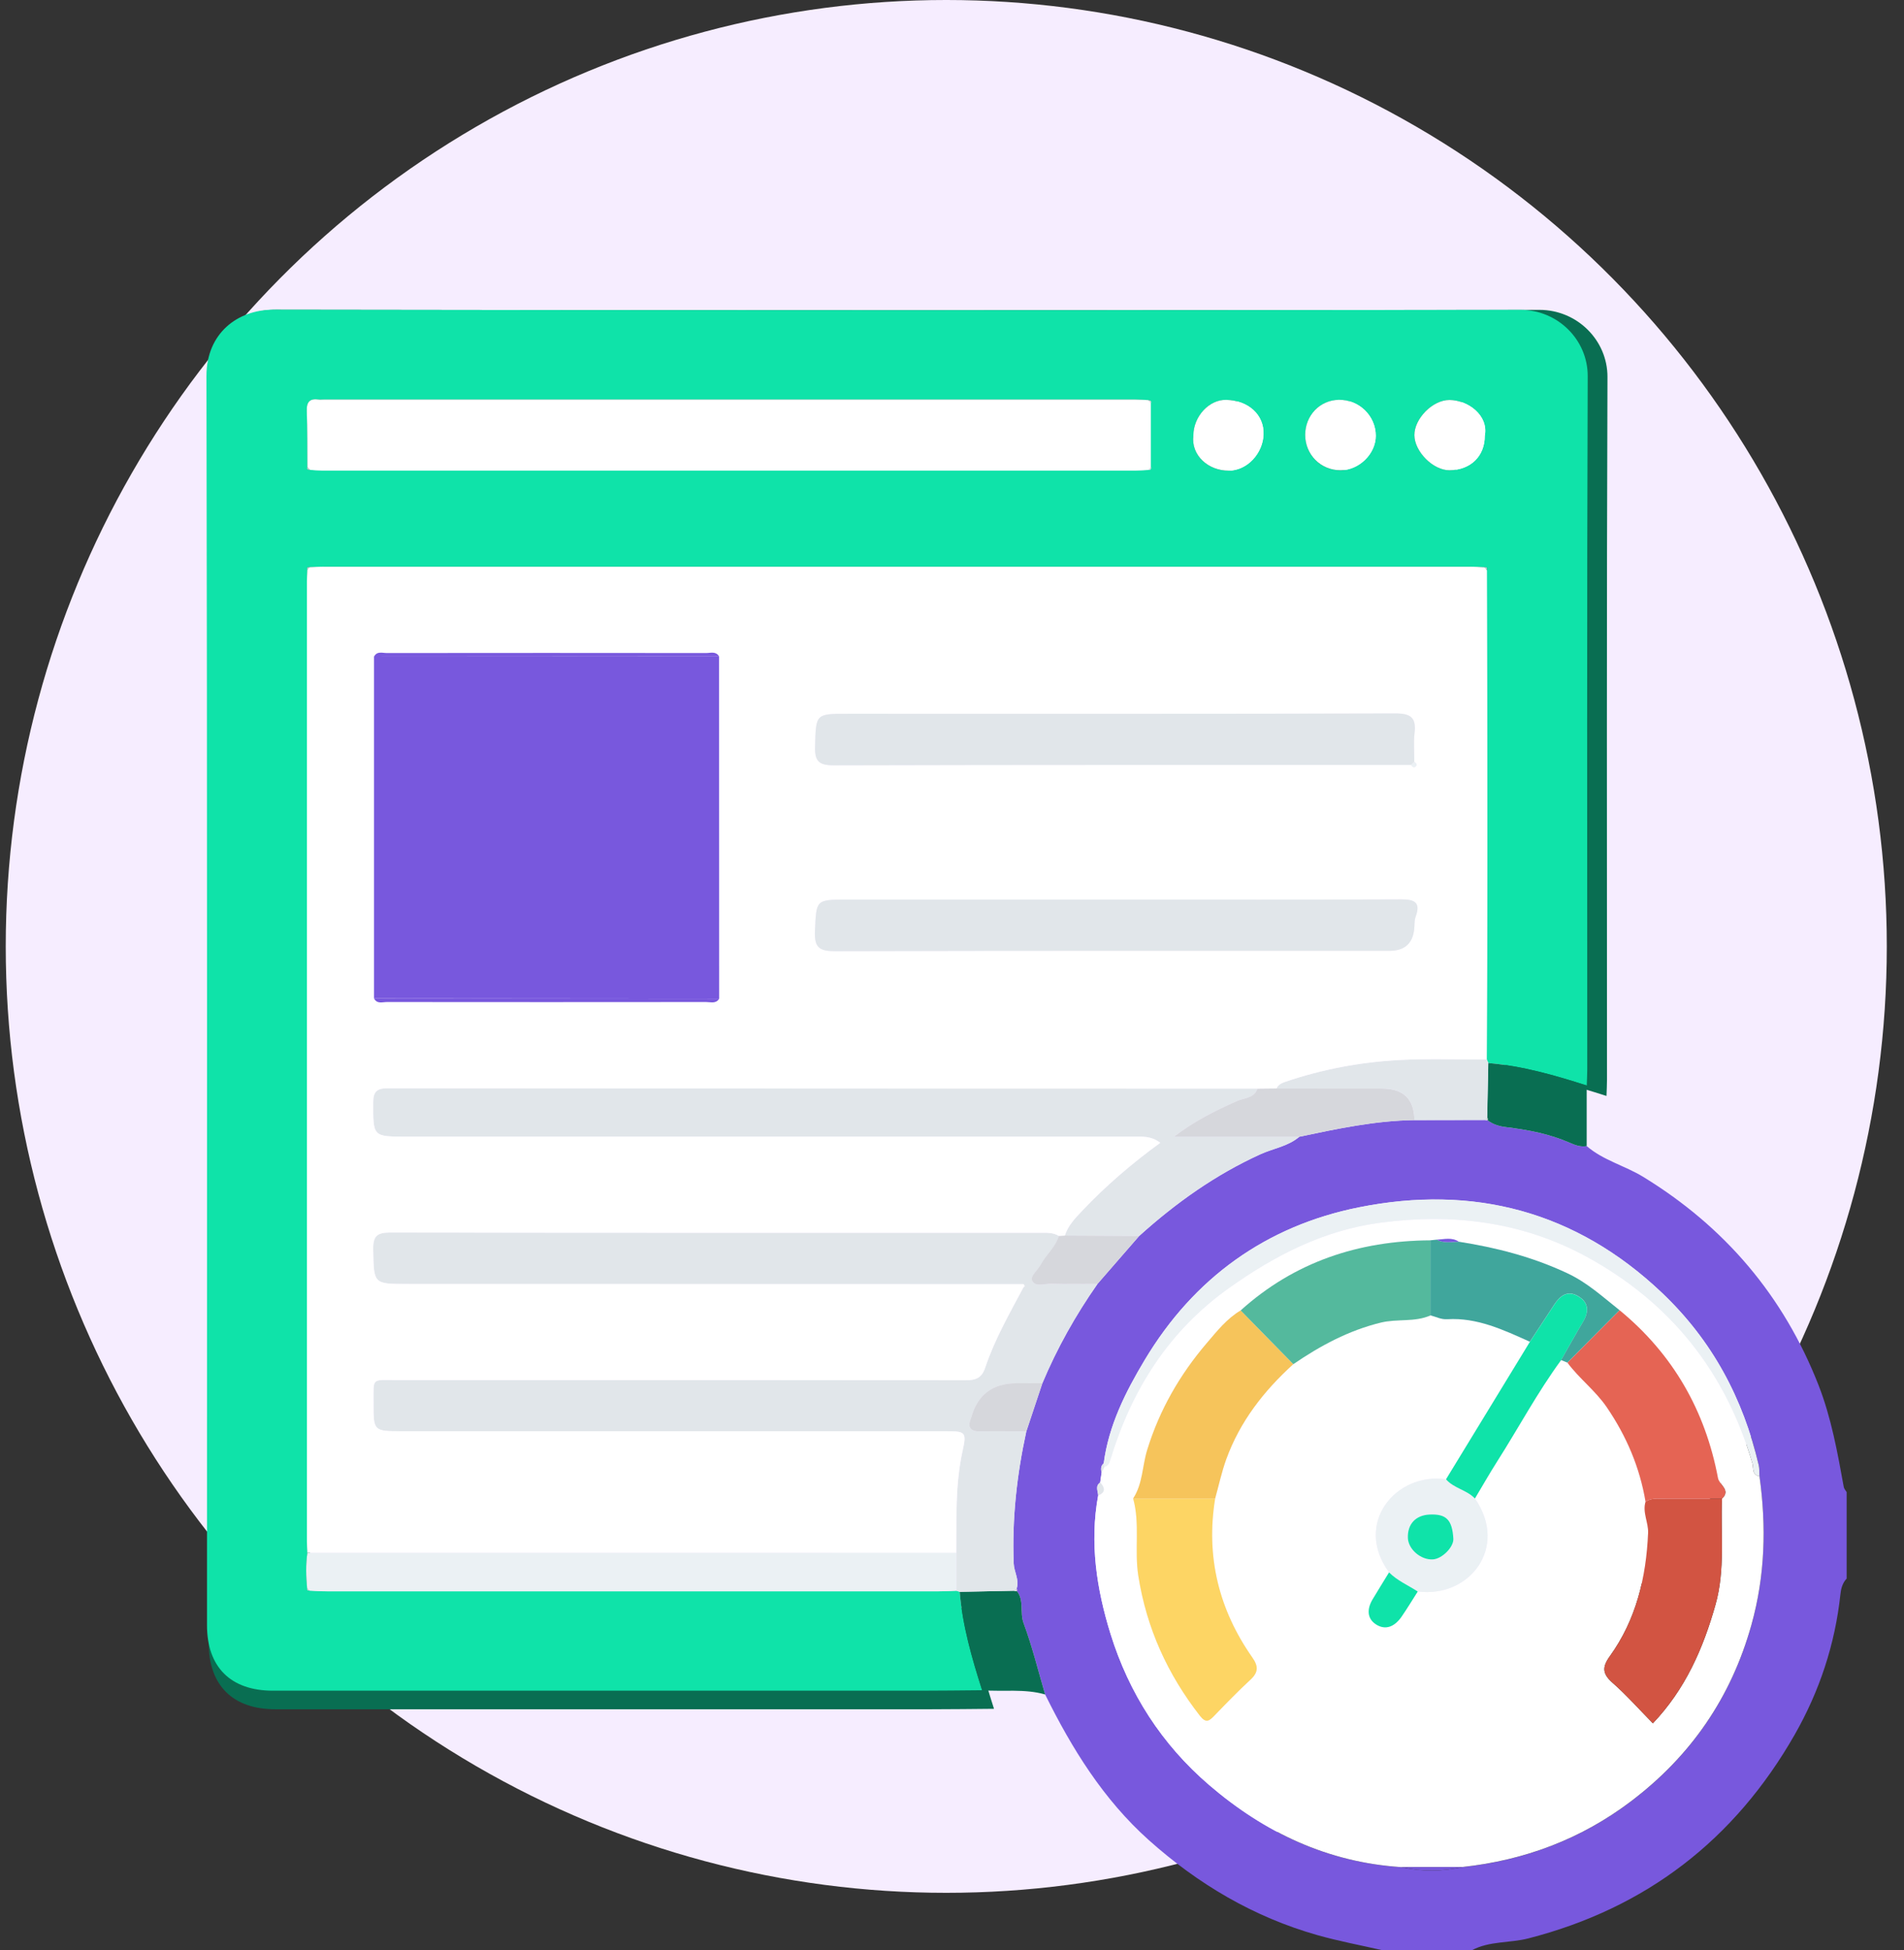 <svg width="166" height="170" viewBox="0 0 166 170" fill="none" xmlns="http://www.w3.org/2000/svg">
<rect x="0" y="0" width="166" height="170" fill="#333333" stroke="none"/>
<g clip-path="url(#clip0_1964_5967)">
<ellipse cx="82.5" cy="82.5" rx="82" ry="82.5" fill="#F6EDFF"/>
<path d="M138.34 99.908C139.783 101.154 141.654 101.607 143.247 102.579C150.372 106.934 155.509 112.967 158.552 120.753C159.666 123.611 160.204 126.618 160.748 129.621C160.777 129.782 160.912 129.921 161 130.071V137.608C160.638 137.992 160.507 138.482 160.456 138.971C159.992 143.334 158.625 147.437 156.47 151.212C151.241 160.368 143.528 166.331 133.251 168.973C131.617 169.393 129.871 169.185 128.333 170H120.514C118.625 169.568 116.718 169.214 114.858 168.688C109.301 167.109 104.456 164.245 100.163 160.408C96.192 156.857 93.455 152.428 91.121 147.711C90.507 145.632 89.992 143.517 89.239 141.489C88.895 140.561 89.312 139.523 88.658 138.701C88.672 138.617 88.665 138.536 88.643 138.456C88.881 137.696 88.409 137.027 88.38 136.286C88.23 132.394 88.651 128.569 89.48 124.78C89.948 123.38 90.412 121.977 90.879 120.578C92.162 117.52 93.777 114.644 95.68 111.929C96.893 110.537 98.103 109.141 99.316 107.749C102.505 104.87 105.969 102.404 109.9 100.617C111.026 100.105 112.304 99.934 113.283 99.093C116.597 98.395 119.908 97.687 123.316 97.643C125.362 97.643 127.408 97.635 129.455 97.632L129.575 97.657H129.699C130.182 98.019 130.722 98.184 131.332 98.26C133.236 98.494 135.118 98.849 136.89 99.627C137.361 99.835 137.825 100.003 138.347 99.912L138.34 99.908ZM96.221 127.564C95.947 127.794 95.976 128.087 96.042 128.39C96.002 128.671 95.958 128.949 95.918 129.23C95.461 129.548 95.731 129.979 95.742 130.37C94.986 134.492 95.611 138.536 96.824 142.435C98.428 147.594 101.285 152.056 105.424 155.607C110.255 159.751 115.761 162.352 122.191 162.765C123.956 163.163 125.72 163.152 127.485 162.758C132.911 162.177 137.843 160.324 142.202 157.025C147.409 153.082 150.923 147.989 152.692 141.668C153.894 137.375 154.011 133.063 153.4 128.689C153.382 128.368 153.408 128.039 153.335 127.732C151.972 121.904 149.276 116.851 144.891 112.693C137.376 105.564 128.428 103.259 118.486 105.246C110.401 106.861 104.084 111.396 99.802 118.554C98.121 121.36 96.659 124.265 96.225 127.571L96.221 127.564Z" fill="#7858DD"/>
<path d="M86.657 148.959C84.821 148.974 82.981 149 81.145 149C62.102 149 43.057 149 24.014 149C20.286 149 18.195 146.919 18.195 143.208C18.191 106.43 18.224 69.648 18.147 32.862C18.139 29.059 20.919 26.996 24.043 27C60.765 27.063 97.484 27.059 134.206 27.011C137.496 27.007 140.158 29.655 140.147 32.866C140.069 53.284 140.106 73.703 140.106 94.125C140.106 94.595 140.076 95.065 140.062 95.536C137.219 94.625 134.358 93.806 131.367 93.551C131.322 93.447 131.278 93.344 131.234 93.24C131.252 87.115 131.285 80.987 131.285 74.862C131.285 66.567 131.256 58.272 131.241 49.977C131.297 49.8 131.219 49.733 131.045 49.748C130.623 49.729 130.197 49.696 129.775 49.696C96.029 49.696 62.283 49.696 28.533 49.696C28.111 49.696 27.685 49.725 27.263 49.74C27.082 49.722 27.001 49.785 27.067 49.974C27.052 50.303 27.03 50.633 27.03 50.962C27.03 79.253 27.03 107.541 27.03 135.832C27.03 136.162 27.056 136.491 27.067 136.821C26.916 137.865 26.953 138.909 27.045 139.953C27.019 140.113 27.086 140.179 27.245 140.153C27.759 140.176 28.278 140.216 28.792 140.216C46.807 140.216 64.822 140.216 82.833 140.216C83.348 140.216 83.866 140.183 84.381 140.165C84.481 140.198 84.581 140.228 84.68 140.261C84.928 143.253 85.754 146.112 86.661 148.956L86.657 148.959ZM101.348 34.987C100.974 34.969 100.597 34.936 100.223 34.936C76.311 34.936 52.4 34.936 28.489 34.936C28.348 34.936 28.204 34.95 28.067 34.936C27.282 34.832 26.978 35.139 27.012 35.954C27.075 37.598 27.052 39.25 27.064 40.898C26.997 41.083 27.078 41.153 27.26 41.149C27.637 41.168 28.011 41.201 28.389 41.201C52.333 41.201 76.278 41.201 100.219 41.201C100.597 41.201 100.971 41.172 101.348 41.157C101.529 41.16 101.607 41.083 101.563 40.898C101.563 39.02 101.563 37.143 101.563 35.265C101.611 35.084 101.541 34.991 101.352 34.991L101.348 34.987ZM105.32 38.113C105.101 39.898 106.674 41.234 108.436 41.22C110.117 41.205 111.449 39.664 111.516 38.042C111.59 36.272 110.161 35.013 108.222 34.965C106.711 34.928 105.327 36.428 105.32 38.113ZM115.191 38.072C115.191 39.82 116.58 41.201 118.316 41.19C119.959 41.179 121.428 39.738 121.428 38.139C121.428 36.376 119.94 34.936 118.16 34.965C116.487 34.991 115.191 36.35 115.191 38.076V38.072ZM131.056 38.135C131.408 36.317 129.549 34.98 127.936 34.973C126.448 34.965 124.826 36.628 124.837 38.087C124.849 39.542 126.518 41.205 127.947 41.183C129.816 41.153 131.056 39.938 131.056 38.135Z" fill="#096E52"/>
<path d="M85.625 147.339C83.813 147.354 81.997 147.379 80.185 147.379C61.387 147.379 42.589 147.379 23.791 147.379C20.112 147.379 18.047 145.326 18.047 141.665C18.044 105.375 18.077 69.081 18 32.784C17.993 29.032 20.737 26.996 23.82 27C60.068 27.062 96.312 27.058 132.56 27.011C135.808 27.007 138.435 29.62 138.424 32.788C138.347 52.935 138.384 73.082 138.384 93.233C138.384 93.697 138.355 94.161 138.34 94.625C135.534 93.726 132.71 92.919 129.758 92.667C129.714 92.564 129.67 92.462 129.626 92.36C129.644 86.316 129.677 80.269 129.677 74.226C129.677 66.041 129.648 57.857 129.633 49.672C129.688 49.497 129.612 49.431 129.44 49.446C129.023 49.427 128.603 49.394 128.187 49.394C94.876 49.394 61.566 49.394 28.252 49.394C27.836 49.394 27.416 49.424 26.999 49.438C26.82 49.42 26.739 49.482 26.805 49.668C26.791 49.994 26.769 50.319 26.769 50.644C26.769 78.559 26.769 106.471 26.769 134.386C26.769 134.711 26.794 135.036 26.805 135.362C26.655 136.392 26.692 137.422 26.783 138.453C26.758 138.61 26.824 138.676 26.981 138.65C27.488 138.672 28 138.712 28.508 138.712C46.29 138.712 64.073 138.712 81.851 138.712C82.359 138.712 82.871 138.679 83.378 138.661C83.477 138.694 83.576 138.723 83.674 138.756C83.919 141.708 84.734 144.529 85.629 147.335L85.625 147.339ZM100.127 34.881C99.758 34.863 99.385 34.83 99.016 34.83C75.413 34.83 51.811 34.83 28.208 34.83C28.07 34.83 27.927 34.845 27.792 34.83C27.017 34.728 26.718 35.031 26.75 35.835C26.813 37.457 26.791 39.087 26.802 40.713C26.736 40.895 26.816 40.965 26.995 40.961C27.368 40.98 27.737 41.012 28.11 41.012C51.745 41.012 75.38 41.012 99.012 41.012C99.385 41.012 99.754 40.983 100.127 40.969C100.306 40.972 100.382 40.895 100.339 40.713C100.339 38.86 100.339 37.008 100.339 35.155C100.386 34.976 100.317 34.885 100.13 34.885L100.127 34.881ZM104.047 37.965C103.831 39.726 105.384 41.045 107.123 41.031C108.782 41.016 110.097 39.496 110.163 37.896C110.236 36.149 108.826 34.907 106.911 34.859C105.421 34.823 104.054 36.303 104.047 37.965ZM113.791 37.925C113.791 39.65 115.161 41.012 116.875 41.002C118.497 40.99 119.948 39.569 119.948 37.991C119.948 36.252 118.479 34.83 116.721 34.859C115.07 34.885 113.791 36.226 113.791 37.929V37.925ZM129.451 37.987C129.798 36.193 127.964 34.874 126.371 34.867C124.902 34.859 123.302 36.5 123.313 37.94C123.324 39.376 124.971 41.016 126.382 40.994C128.227 40.965 129.451 39.767 129.451 37.987Z" fill="#0FE3A9"/>
<path d="M129.754 92.667C132.706 92.915 135.534 93.727 138.336 94.625C138.336 96.387 138.336 98.148 138.336 99.909C137.814 100 137.35 99.832 136.879 99.624C135.107 98.846 133.225 98.491 131.321 98.257C130.715 98.184 130.174 98.02 129.688 97.654C129.714 97.567 129.703 97.486 129.655 97.41C129.688 95.828 129.717 94.249 129.75 92.667H129.754Z" fill="#096E52"/>
<path d="M85.625 147.339C84.727 144.537 83.915 141.712 83.671 138.76C85.249 138.727 86.831 138.698 88.409 138.665L88.53 138.709L88.658 138.698C89.312 139.52 88.895 140.554 89.239 141.486C89.992 143.514 90.507 145.629 91.12 147.708C89.316 147.189 87.456 147.485 85.625 147.339Z" fill="#096E52"/>
<path d="M122.191 162.762C115.761 162.349 110.255 159.747 105.424 155.604C101.285 152.052 98.428 147.591 96.824 142.432C95.611 138.533 94.986 134.488 95.742 130.367C96.415 130.082 96.334 129.68 95.918 129.227C95.958 128.946 96.002 128.668 96.042 128.387C96.122 128.215 96.199 128.039 96.279 127.868C96.579 127.791 96.7 127.597 96.791 127.29C98.64 121.17 101.869 116.026 107.171 112.262C111.172 109.419 115.413 107.234 120.357 106.58C126.645 105.747 132.692 106.485 138.293 109.529C145.607 113.501 150.448 119.548 152.787 127.568C152.9 127.963 152.725 128.577 153.4 128.682C154.011 133.056 153.894 137.368 152.692 141.661C150.923 147.982 147.408 153.075 142.202 157.018C137.847 160.317 132.911 162.17 127.485 162.751C125.72 162.751 123.956 162.754 122.191 162.758V162.762ZM126.068 128.953C121.731 128.332 117.975 132.771 121.106 137.068C120.627 137.85 120.145 138.628 119.674 139.414C119.188 140.221 119.155 141.073 119.973 141.599C120.85 142.161 121.643 141.727 122.198 140.926C122.692 140.21 123.141 139.465 123.609 138.731C128.088 139.319 131.559 134.92 128.592 130.623C129.232 129.556 129.845 128.471 130.514 127.422C132.388 124.477 134.036 121.386 136.104 118.561C136.287 118.634 136.473 118.711 136.656 118.784C137.686 120.176 139.096 121.218 140.087 122.672C141.807 125.197 142.962 127.904 143.466 130.908C143.181 131.847 143.729 132.72 143.689 133.637C143.521 137.514 142.651 141.186 140.35 144.379C139.659 145.337 139.71 145.921 140.594 146.696C141.815 147.766 142.896 148.994 144.106 150.225C146.944 147.244 148.497 143.685 149.571 139.863C150.426 136.823 150.006 133.714 150.13 130.637C150.931 129.896 149.889 129.432 149.78 128.847C148.673 122.964 145.852 118.035 141.197 114.21C139.736 113.051 138.402 111.813 136.63 110.983C133.594 109.562 130.452 108.754 127.189 108.243C126.583 107.837 125.921 108.035 125.275 108.064L124.708 108.119C118.457 108.155 112.871 109.993 108.168 114.228C106.963 114.944 106.119 116.015 105.223 117.063C102.86 119.826 101.095 122.898 100.021 126.377C99.586 127.787 99.637 129.337 98.793 130.623C99.407 132.83 98.888 135.099 99.243 137.357C99.962 141.939 101.789 145.936 104.61 149.56C105.143 150.247 105.428 150.021 105.877 149.553C106.908 148.486 107.942 147.416 109.031 146.411C109.721 145.775 109.714 145.238 109.191 144.493C106.257 140.309 105.121 135.694 105.943 130.623C106.261 129.483 106.506 128.313 106.911 127.203C108.103 123.914 110.192 121.243 112.757 118.912C115.114 117.304 117.58 115.971 120.397 115.284C121.829 114.933 123.335 115.262 124.712 114.663C125.198 114.783 125.636 115.035 126.177 115.003C128.793 114.845 131.084 115.934 133.382 116.965C130.945 120.958 128.508 124.952 126.071 128.949L126.068 128.953Z" fill="white"/>
<path d="M88.409 138.668C86.831 138.701 85.249 138.73 83.671 138.763C83.572 138.73 83.473 138.701 83.375 138.668C83.375 137.568 83.375 136.468 83.375 135.369C83.408 132.405 83.276 129.442 83.923 126.504C84.299 124.794 84.175 124.765 82.392 124.765C66.626 124.765 50.861 124.765 35.096 124.765C32.571 124.765 32.563 124.765 32.571 122.281C32.578 120.048 32.359 120.304 34.62 120.304C51.131 120.3 67.638 120.293 84.149 120.322C85.048 120.322 85.589 120.154 85.899 119.222C86.725 116.752 88.026 114.494 89.243 112.203C89.279 112.178 89.352 112.138 89.349 112.13C89.319 112.064 89.279 112.002 89.243 111.94C71.34 111.937 53.433 111.933 35.53 111.929C32.542 111.929 32.6 111.929 32.542 108.904C32.52 107.709 32.922 107.442 34.051 107.442C52.933 107.475 71.815 107.464 90.693 107.464C91.252 107.464 91.815 107.428 92.319 107.738C92.03 108.736 91.194 109.394 90.722 110.281C90.47 110.756 89.794 111.242 90.01 111.666C90.298 112.229 91.091 111.896 91.661 111.915C92.999 111.955 94.339 111.929 95.68 111.929C93.777 114.644 92.162 117.52 90.879 120.578C90.138 120.578 89.396 120.582 88.654 120.582C86.562 120.582 85.239 121.568 84.686 123.541C84.675 123.585 84.65 123.625 84.635 123.669C84.339 124.451 84.606 124.791 85.446 124.776C86.791 124.754 88.135 124.776 89.476 124.776C88.651 128.569 88.227 132.394 88.377 136.282C88.406 137.024 88.881 137.696 88.64 138.452C88.563 138.526 88.486 138.595 88.406 138.668H88.409Z" fill="#E1E6EA"/>
<path d="M113.28 99.086C112.304 99.923 111.022 100.098 109.896 100.61C105.961 102.397 102.501 104.863 99.312 107.742C97.156 107.731 95.001 107.717 92.845 107.706C93.123 106.836 93.733 106.208 94.339 105.565C96.407 103.376 98.683 101.425 101.164 99.62C100.379 99.013 99.593 99.083 98.826 99.083C77.701 99.083 56.575 99.083 35.453 99.083C32.498 99.083 32.541 99.083 32.545 96.116C32.545 95.115 32.889 94.866 33.839 94.866C59.103 94.892 84.368 94.892 109.633 94.899C109.334 95.758 108.461 95.699 107.828 95.981C105.991 96.806 104.193 97.683 102.355 99.083H113.28V99.086Z" fill="#E1E6EA"/>
<path d="M153.4 128.686C152.725 128.581 152.9 127.967 152.787 127.572C150.448 119.552 145.607 113.505 138.293 109.533C132.692 106.493 126.645 105.751 120.357 106.584C115.414 107.239 111.175 109.423 107.171 112.266C101.873 116.03 98.643 121.178 96.791 127.294C96.7 127.598 96.579 127.795 96.279 127.872C96.261 127.769 96.243 127.667 96.225 127.565C96.659 124.258 98.121 121.353 99.802 118.547C104.087 111.393 110.404 106.859 118.486 105.24C128.428 103.252 137.376 105.554 144.891 112.686C149.276 116.848 151.972 121.898 153.335 127.726C153.408 128.032 153.379 128.365 153.4 128.683V128.686Z" fill="#EBF1F4"/>
<path d="M113.28 99.087H102.355C104.193 97.687 105.991 96.807 107.829 95.985C108.461 95.7 109.334 95.758 109.634 94.903C110.189 94.896 110.741 94.888 111.296 94.885C114.361 94.885 117.427 94.892 120.492 94.892C122.36 94.892 123.301 95.808 123.313 97.64C119.904 97.684 116.594 98.392 113.28 99.09V99.087Z" fill="#D6D7DC"/>
<path d="M123.313 97.636C123.301 95.804 122.36 94.888 120.492 94.888C117.427 94.888 114.361 94.885 111.296 94.881C111.446 94.567 111.705 94.424 112.03 94.315C115.264 93.211 118.603 92.587 122.001 92.404C124.537 92.269 127.083 92.364 129.626 92.36C129.67 92.462 129.714 92.565 129.758 92.667C129.725 94.249 129.696 95.828 129.663 97.41C129.593 97.483 129.524 97.556 129.451 97.629C127.405 97.629 125.359 97.636 123.313 97.64V97.636Z" fill="#E1E6EA"/>
<path d="M92.841 107.706C94.997 107.717 97.153 107.731 99.308 107.742C98.095 109.134 96.886 110.53 95.673 111.922C94.332 111.922 92.991 111.948 91.654 111.908C91.084 111.889 90.287 112.222 90.002 111.659C89.787 111.235 90.463 110.746 90.715 110.274C91.186 109.387 92.023 108.729 92.312 107.731C92.487 107.72 92.666 107.713 92.841 107.702V107.706Z" fill="#D6D7DC"/>
<path d="M89.476 124.772C88.132 124.772 86.787 124.747 85.446 124.772C84.606 124.787 84.339 124.447 84.635 123.665C84.65 123.622 84.675 123.581 84.686 123.537C85.237 121.564 86.559 120.578 88.654 120.578C89.396 120.578 90.138 120.578 90.879 120.574C90.412 121.974 89.948 123.377 89.48 124.776L89.476 124.772Z" fill="#D6D7DC"/>
<path d="M122.191 162.762C123.956 162.762 125.72 162.759 127.485 162.755C125.72 163.146 123.956 163.157 122.191 162.762Z" fill="#7858DD"/>
<path d="M95.918 129.227C96.334 129.68 96.415 130.082 95.742 130.367C95.731 129.976 95.461 129.544 95.918 129.227Z" fill="#E1E6EA"/>
<path d="M96.225 127.564C96.243 127.667 96.261 127.769 96.279 127.871C96.203 128.043 96.122 128.218 96.046 128.39C95.984 128.087 95.951 127.795 96.225 127.564Z" fill="#E1E6EA"/>
<path d="M129.451 97.628C129.52 97.555 129.59 97.482 129.663 97.409C129.71 97.486 129.721 97.566 129.695 97.654H129.571L129.451 97.628Z" fill="#D6D7DC"/>
<path d="M88.409 138.669C88.486 138.596 88.563 138.526 88.643 138.453C88.665 138.534 88.672 138.614 88.658 138.698L88.53 138.709L88.409 138.665V138.669Z" fill="#D6D7DC"/>
<path d="M92.841 107.706C92.666 107.717 92.487 107.724 92.311 107.735C91.807 107.425 91.245 107.461 90.686 107.461C71.804 107.461 52.922 107.472 34.043 107.439C32.914 107.439 32.512 107.706 32.534 108.901C32.593 111.926 32.534 111.926 35.523 111.926C53.426 111.93 71.332 111.934 89.235 111.937C89.235 112.025 89.235 112.113 89.235 112.2C88.019 114.491 86.718 116.749 85.892 119.219C85.582 120.151 85.041 120.323 84.142 120.319C67.631 120.293 51.124 120.297 34.613 120.301C32.352 120.301 32.571 120.049 32.563 122.278C32.553 124.762 32.563 124.762 35.088 124.762C50.854 124.762 66.619 124.762 82.385 124.762C84.168 124.762 84.292 124.791 83.915 126.501C83.269 129.439 83.4 132.402 83.367 135.366C64.511 135.366 45.654 135.366 26.794 135.362C26.78 135.037 26.758 134.711 26.758 134.386C26.758 106.471 26.758 78.559 26.758 50.644C26.758 50.319 26.783 49.994 26.794 49.669C26.86 49.592 26.926 49.515 26.988 49.438C27.404 49.424 27.825 49.395 28.241 49.395C61.551 49.395 94.862 49.395 128.176 49.395C128.592 49.395 129.012 49.427 129.429 49.446C129.495 49.522 129.557 49.596 129.623 49.672C129.637 57.857 129.666 66.041 129.666 74.226C129.666 80.269 129.633 86.317 129.615 92.36C127.072 92.367 124.526 92.269 121.99 92.404C118.592 92.587 115.256 93.211 112.019 94.315C111.69 94.428 111.435 94.567 111.285 94.881C110.73 94.888 110.178 94.896 109.622 94.899C84.358 94.896 59.093 94.892 33.828 94.867C32.881 94.867 32.534 95.115 32.534 96.116C32.534 99.083 32.487 99.083 35.443 99.083C56.568 99.083 77.693 99.083 98.815 99.083C99.586 99.083 100.368 99.014 101.153 99.62C98.672 101.425 96.396 103.376 94.328 105.565C93.722 106.208 93.108 106.836 92.834 107.706H92.841ZM123.305 66.41C123.305 65.574 123.229 64.726 123.327 63.9C123.488 62.563 123.006 62.187 121.65 62.19C105.75 62.238 89.849 62.219 73.948 62.219C71.08 62.219 71.142 62.219 71.062 65.066C71.025 66.326 71.362 66.714 72.673 66.71C89.458 66.662 106.243 66.677 123.028 66.677C123.123 66.842 123.265 66.969 123.43 66.812C123.594 66.655 123.47 66.509 123.309 66.403L123.305 66.41ZM32.611 57.236C32.611 67.167 32.611 77.098 32.611 87.029C32.867 87.533 33.342 87.34 33.725 87.34C43.006 87.35 52.286 87.35 61.566 87.34C61.953 87.34 62.417 87.519 62.699 87.051C62.699 77.105 62.695 67.159 62.691 57.214C62.41 56.746 61.946 56.925 61.559 56.925C52.282 56.914 43.006 56.914 33.729 56.925C33.345 56.925 32.874 56.735 32.615 57.236H32.611ZM97.481 78.417H73.901C71.08 78.417 71.179 78.421 71.047 81.172C70.978 82.659 71.497 82.915 72.856 82.911C88.95 82.867 105.041 82.882 121.135 82.882C122.528 82.882 123.254 82.168 123.313 80.741C123.324 80.463 123.324 80.171 123.415 79.919C123.872 78.691 123.375 78.395 122.18 78.399C113.948 78.435 105.713 78.417 97.481 78.417Z" fill="white"/>
<path d="M26.798 40.709C26.787 39.083 26.805 37.457 26.747 35.831C26.718 35.023 27.014 34.72 27.788 34.826C27.923 34.844 28.066 34.826 28.205 34.826C51.807 34.826 75.41 34.826 99.012 34.826C99.381 34.826 99.754 34.859 100.123 34.877C100.192 34.968 100.262 35.056 100.331 35.148C100.331 37 100.331 38.853 100.331 40.705C100.262 40.789 100.192 40.873 100.119 40.961C99.747 40.975 99.378 41.005 99.005 41.005C75.37 41.005 51.734 41.005 28.102 41.005C27.73 41.005 27.361 40.972 26.988 40.953C26.922 40.87 26.86 40.789 26.794 40.705L26.798 40.709Z" fill="white"/>
<path d="M26.798 135.365C45.654 135.365 64.511 135.365 83.371 135.369C83.371 136.469 83.371 137.568 83.371 138.668C82.863 138.687 82.352 138.719 81.844 138.719C64.061 138.719 46.279 138.719 28.5 138.719C27.993 138.719 27.481 138.679 26.973 138.657C26.907 138.592 26.842 138.526 26.776 138.46C26.681 137.43 26.648 136.399 26.798 135.369V135.365Z" fill="#EBF1F4"/>
<path d="M104.043 37.962C104.051 36.299 105.421 34.82 106.908 34.856C108.819 34.904 110.233 36.146 110.159 37.892C110.094 39.493 108.778 41.017 107.12 41.028C105.381 41.042 103.828 39.723 104.043 37.962Z" fill="white"/>
<path d="M113.791 37.921C113.791 36.218 115.07 34.881 116.721 34.852C118.483 34.823 119.944 36.244 119.948 37.983C119.948 39.562 118.497 40.983 116.875 40.994C115.161 41.005 113.795 39.642 113.791 37.918V37.921Z" fill="white"/>
<path d="M129.451 37.987C129.451 39.766 128.227 40.965 126.382 40.994C124.968 41.016 123.324 39.379 123.313 37.939C123.302 36.499 124.902 34.859 126.371 34.866C127.96 34.873 129.798 36.193 129.451 37.987Z" fill="white"/>
<path d="M129.626 49.672C129.56 49.595 129.498 49.522 129.433 49.445C129.604 49.427 129.681 49.493 129.626 49.672Z" fill="#D6D7DC"/>
<path d="M26.995 49.441C26.929 49.518 26.864 49.595 26.802 49.672C26.739 49.485 26.816 49.423 26.995 49.441Z" fill="#D6D7DC"/>
<path d="M100.123 40.965C100.192 40.881 100.262 40.797 100.335 40.709C100.382 40.892 100.302 40.968 100.123 40.965Z" fill="#D6D7DC"/>
<path d="M26.798 40.709C26.864 40.793 26.926 40.873 26.992 40.957C26.812 40.961 26.732 40.892 26.798 40.709Z" fill="#D6D7DC"/>
<path d="M100.331 35.151C100.262 35.06 100.192 34.972 100.123 34.881C100.306 34.881 100.379 34.972 100.331 35.151Z" fill="#D6D7DC"/>
<path d="M26.78 138.453C26.846 138.519 26.911 138.585 26.977 138.65C26.82 138.676 26.754 138.61 26.78 138.453Z" fill="#E1E6EA"/>
<path d="M105.943 130.626C105.121 135.694 106.257 140.312 109.191 144.496C109.714 145.238 109.721 145.778 109.03 146.414C107.942 147.419 106.908 148.49 105.877 149.556C105.428 150.024 105.143 150.247 104.61 149.564C101.789 145.939 99.966 141.946 99.242 137.36C98.888 135.102 99.407 132.833 98.793 130.626C101.175 130.626 103.561 130.626 105.943 130.626Z" fill="#FDD564"/>
<path d="M150.13 130.637C150.006 133.717 150.423 136.827 149.571 139.863C148.497 143.685 146.948 147.24 144.106 150.225C142.896 148.994 141.811 147.77 140.594 146.696C139.71 145.918 139.659 145.337 140.35 144.379C142.651 141.186 143.521 137.514 143.689 133.637C143.729 132.716 143.181 131.847 143.466 130.908C143.912 130.604 144.416 130.634 144.92 130.634C146.656 130.637 148.395 130.634 150.13 130.637Z" fill="#D25442"/>
<path d="M105.943 130.626C103.561 130.626 101.175 130.626 98.793 130.626C99.637 129.336 99.586 127.787 100.021 126.38C101.095 122.902 102.863 119.829 105.223 117.067C106.119 116.018 106.966 114.948 108.168 114.231C109.695 115.795 111.226 117.355 112.757 118.916C110.192 121.243 108.102 123.918 106.911 127.206C106.509 128.317 106.261 129.486 105.943 130.626Z" fill="#F6C45B"/>
<path d="M150.13 130.637C148.395 130.637 146.656 130.637 144.92 130.633C144.416 130.633 143.912 130.604 143.466 130.907C142.962 127.907 141.807 125.196 140.087 122.672C139.093 121.217 137.686 120.176 136.656 118.784C138.172 117.26 139.685 115.737 141.201 114.213C145.856 118.038 148.676 122.967 149.783 128.85C149.893 129.435 150.931 129.899 150.134 130.641L150.13 130.637Z" fill="#E56454"/>
<path d="M112.757 118.915C111.226 117.355 109.699 115.791 108.168 114.231C112.87 109.996 118.457 108.159 124.708 108.122C124.708 110.303 124.708 112.485 124.708 114.67C123.331 115.273 121.826 114.944 120.393 115.291C117.576 115.978 115.11 117.308 112.754 118.919L112.757 118.915Z" fill="#54B99D"/>
<path d="M124.708 114.666C124.708 112.485 124.708 110.303 124.708 108.118C124.898 108.1 125.085 108.082 125.275 108.063C125.885 108.403 126.546 108.239 127.189 108.243C130.452 108.754 133.594 109.562 136.63 110.983C138.402 111.812 139.736 113.055 141.197 114.209C139.681 115.733 138.168 117.257 136.652 118.78C136.469 118.707 136.283 118.63 136.1 118.557C136.74 117.439 137.361 116.314 138.018 115.21C138.559 114.301 138.501 113.5 137.558 112.967C136.637 112.448 135.998 112.971 135.497 113.738C134.796 114.816 134.087 115.886 133.382 116.961C131.084 115.93 128.793 114.838 126.177 114.998C125.636 115.031 125.198 114.783 124.712 114.659L124.708 114.666Z" fill="#40A69C"/>
<path d="M128.588 130.623C131.559 134.919 128.084 139.322 123.605 138.73C122.764 138.186 121.826 137.791 121.106 137.064C117.975 132.767 121.731 128.328 126.067 128.949C126.751 129.742 127.872 129.873 128.585 130.619L128.588 130.623ZM126.714 134.13C126.615 132.486 126.104 131.963 124.657 132.026C123.433 132.077 122.706 132.851 122.75 134.068C122.783 135.055 123.875 135.99 124.924 135.935C125.731 135.891 126.758 134.857 126.714 134.13Z" fill="#EBF1F4"/>
<path d="M128.588 130.623C127.876 129.874 126.754 129.742 126.071 128.953C128.508 124.959 130.945 120.966 133.382 116.972C134.087 115.898 134.796 114.824 135.497 113.749C135.998 112.982 136.637 112.456 137.558 112.979C138.501 113.512 138.559 114.312 138.018 115.222C137.361 116.325 136.736 117.451 136.1 118.569C134.032 121.393 132.385 124.484 130.51 127.429C129.842 128.478 129.228 129.563 128.588 130.63V130.623Z" fill="#0FE3A9"/>
<path d="M121.106 137.068C121.826 137.795 122.765 138.186 123.605 138.735C123.137 139.469 122.688 140.214 122.195 140.93C121.639 141.731 120.85 142.169 119.97 141.603C119.155 141.077 119.188 140.225 119.67 139.418C120.141 138.632 120.624 137.854 121.102 137.072L121.106 137.068Z" fill="#0FE3A9"/>
<path d="M127.189 108.243C126.546 108.243 125.885 108.407 125.275 108.064C125.921 108.031 126.583 107.833 127.189 108.243Z" fill="#7858DD"/>
<path d="M89.242 112.2C89.242 112.112 89.242 112.024 89.242 111.937C89.279 111.999 89.323 112.061 89.348 112.127C89.348 112.134 89.279 112.174 89.242 112.2Z" fill="#FCFDFD"/>
<path d="M62.691 57.218C62.691 67.163 62.695 77.109 62.699 87.055C52.669 87.047 42.64 87.04 32.611 87.029C32.611 77.098 32.611 67.167 32.611 57.232C42.636 57.225 52.662 57.218 62.688 57.214L62.691 57.218Z" fill="#7858DD"/>
<path d="M97.485 78.421C105.717 78.421 113.952 78.439 122.184 78.402C123.378 78.399 123.872 78.695 123.419 79.922C123.324 80.174 123.327 80.47 123.316 80.745C123.255 82.172 122.53 82.886 121.139 82.886C105.044 82.886 88.954 82.871 72.859 82.915C71.504 82.918 70.982 82.663 71.051 81.176C71.183 78.424 71.084 78.421 73.904 78.421C81.763 78.421 89.626 78.421 97.485 78.421Z" fill="#E1E6EA"/>
<path d="M123.028 66.68C106.243 66.68 89.458 66.666 72.673 66.713C71.362 66.713 71.025 66.326 71.062 65.069C71.142 62.223 71.08 62.223 73.948 62.223C89.849 62.223 105.75 62.241 121.65 62.193C123.006 62.19 123.484 62.566 123.327 63.903C123.229 64.729 123.309 65.577 123.305 66.414C123.21 66.505 123.119 66.596 123.024 66.684L123.028 66.68Z" fill="#E1E6EA"/>
<path d="M62.691 57.217C52.666 57.224 42.64 57.231 32.614 57.235C32.874 56.738 33.345 56.928 33.729 56.928C43.005 56.917 52.282 56.917 61.559 56.928C61.946 56.928 62.41 56.749 62.691 57.217Z" fill="#7858DD"/>
<path d="M32.614 87.032C42.644 87.04 52.673 87.047 62.702 87.058C62.421 87.522 61.957 87.347 61.57 87.347C52.289 87.357 43.009 87.357 33.729 87.347C33.345 87.347 32.874 87.54 32.614 87.036V87.032Z" fill="#7858DD"/>
<path d="M123.028 66.68C123.123 66.589 123.214 66.498 123.309 66.41C123.466 66.513 123.594 66.659 123.429 66.819C123.265 66.977 123.123 66.849 123.028 66.684V66.68Z" fill="#EBF1F4"/>
<path d="M126.71 134.13C126.754 134.857 125.728 135.891 124.92 135.935C123.872 135.993 122.783 135.054 122.746 134.068C122.702 132.851 123.429 132.077 124.653 132.025C126.1 131.963 126.612 132.489 126.71 134.13Z" fill="#0FE3A9"/>
</g>
<defs>
<clipPath id="clip0_1964_5967">
<rect width="165" height="170" fill="white" transform="translate(0.147)"/>
</clipPath>
</defs>
</svg>
